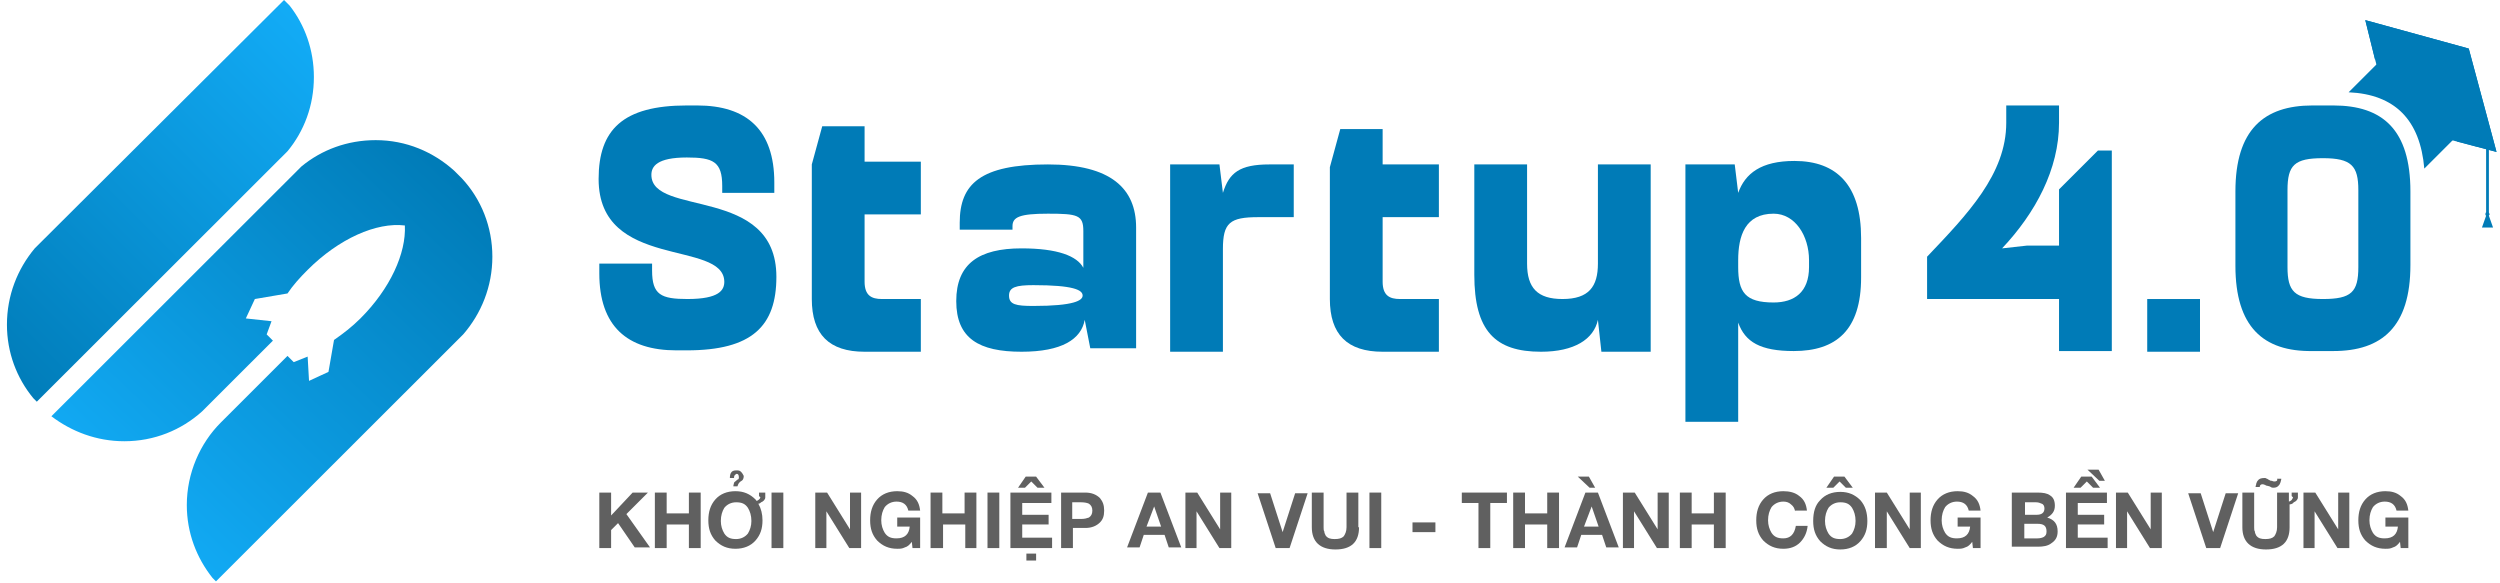 <svg width="296" height="69" viewBox="0 0 296 69" fill="none" xmlns="http://www.w3.org/2000/svg">
<g clip-path="url(#clip0_780_40220)">
<path d="M58.296 30.393C58.296 33.925 56.98 37.129 54.842 39.593L25.571 68.836L25.16 68.425C23.269 66.043 22.118 63.086 22.118 59.8C22.118 56.021 23.68 52.489 26.147 50.025L34.04 42.139L34.78 42.879L36.425 42.221L36.589 45.096L38.891 44.029L39.549 40.25C40.618 39.511 41.687 38.689 42.673 37.703C46.209 34.171 48.1 29.982 47.936 26.696C44.565 26.286 40.124 28.257 36.425 31.953C35.52 32.857 34.698 33.761 34.04 34.746L30.176 35.404L29.107 37.703L32.149 38.032L31.573 39.593L32.313 40.332L23.927 48.711C21.46 50.928 18.253 52.243 14.718 52.243C11.429 52.243 8.469 51.093 6.084 49.286L35.684 19.714C38.069 17.743 41.111 16.593 44.482 16.593C48.1 16.593 51.307 17.989 53.773 20.207C53.856 20.289 54.678 21.111 54.678 21.111C56.98 23.575 58.296 26.861 58.296 30.393Z" fill="url(#paint0_linear_780_40220)"/>
<path d="M37.164 9.118C37.164 12.486 36.013 15.525 34.04 17.907L4.358 47.561L3.947 47.15C1.973 44.768 0.822 41.729 0.822 38.443C0.822 34.993 2.056 31.871 4.111 29.407L33.629 0L34.287 0.657C36.096 2.957 37.164 5.914 37.164 9.118Z" fill="url(#paint1_linear_780_40220)"/>
<path d="M70.876 58.321H72.356V61.032L74.904 58.321H76.713L74.164 60.868L76.96 64.811H75.151L73.178 61.936L72.356 62.757V64.893H70.958V58.321H70.876Z" fill="#606060"/>
<path d="M77.453 58.321H78.933V60.786H81.564V58.321H82.962V64.893H81.564V62.1H78.933V64.893H77.536V58.321H77.453Z" fill="#606060"/>
<path d="M89.787 59.636C90.116 60.211 90.28 60.868 90.28 61.607C90.28 62.593 90.033 63.332 89.458 63.989C88.882 64.646 88.06 64.975 87.073 64.975C86.087 64.975 85.347 64.646 84.689 63.989C84.113 63.332 83.867 62.593 83.867 61.607C83.867 60.621 84.113 59.8 84.689 59.143C85.264 58.486 86.087 58.157 87.073 58.157C88.06 58.157 88.8 58.486 89.458 59.143C89.54 59.225 89.54 59.307 89.622 59.307C89.787 59.225 89.869 59.143 89.951 59.06L90.033 58.896L89.869 58.732V58.321H90.609V58.896C90.609 59.143 90.362 59.389 90.116 59.471C90.033 59.553 89.951 59.636 89.787 59.636ZM85.758 63.168C86.087 63.66 86.498 63.825 87.156 63.825C87.731 63.825 88.225 63.578 88.553 63.168C88.8 62.757 88.965 62.264 88.965 61.689C88.965 61.032 88.8 60.539 88.553 60.128C88.225 59.636 87.813 59.471 87.156 59.471C86.58 59.471 86.087 59.718 85.758 60.128C85.511 60.539 85.347 61.032 85.347 61.689C85.347 62.264 85.511 62.757 85.758 63.168ZM87.238 56.103C87.156 56.103 87.073 56.185 86.991 56.268C86.909 56.35 86.909 56.514 86.909 56.596H86.416C86.416 56.268 86.498 56.021 86.58 55.939C86.662 55.775 86.909 55.693 87.156 55.693C87.402 55.693 87.567 55.693 87.731 55.857C87.896 56.021 87.978 56.185 88.06 56.35C88.06 56.596 87.978 56.843 87.813 56.925C87.649 57.007 87.484 57.171 87.402 57.336C87.402 57.418 87.32 57.5 87.32 57.582H86.827C86.827 57.418 86.909 57.253 86.909 57.171C86.909 57.089 87.073 57.007 87.156 56.925C87.238 56.843 87.32 56.761 87.402 56.761C87.484 56.678 87.484 56.596 87.484 56.514C87.484 56.268 87.402 56.103 87.238 56.103Z" fill="#606060"/>
<path d="M91.349 58.321H92.747V64.893H91.349V58.321Z" fill="#606060"/>
<path d="M96.529 58.321H97.927L100.64 62.675V58.321H101.955V64.893H100.558L97.844 60.539V64.893H96.529V58.321Z" fill="#606060"/>
<path d="M107.958 64.153C107.711 64.482 107.464 64.728 107.136 64.811C106.807 64.975 106.56 64.975 106.231 64.975C105.244 64.975 104.504 64.646 103.847 63.989C103.271 63.332 103.024 62.593 103.024 61.607C103.024 60.621 103.271 59.8 103.847 59.143C104.422 58.486 105.244 58.157 106.231 58.157C106.971 58.157 107.547 58.321 108.04 58.732C108.616 59.143 108.862 59.718 108.944 60.457H107.547C107.382 59.718 106.889 59.389 106.149 59.389C105.573 59.389 105.08 59.636 104.751 60.046C104.504 60.457 104.34 60.95 104.34 61.607C104.34 62.182 104.504 62.675 104.751 63.086C105.08 63.578 105.491 63.743 106.149 63.743C107.136 63.743 107.629 63.25 107.711 62.346H106.231V61.278H108.944V64.893H108.04L107.958 64.153Z" fill="#606060"/>
<path d="M110.178 58.321H111.576V60.786H114.207V58.321H115.604V64.893H114.289V62.1H111.658V64.893H110.178V58.321Z" fill="#606060"/>
<path d="M116.92 58.321H118.318V64.893H116.92V58.321Z" fill="#606060"/>
<path d="M119.633 58.321H124.484V59.554H121.031V60.95H124.156V62.1H121.031V63.661H124.567V64.893H119.633V58.321ZM123.662 57.746H122.84L122.1 57.007L121.36 57.746H120.538L121.442 56.432H122.676L123.662 57.746ZM122.676 66.371H121.524V65.55H122.676V66.371Z" fill="#606060"/>
<path d="M125.553 58.321H128.513C129.253 58.321 129.829 58.568 130.24 58.978C130.569 59.389 130.733 59.8 130.733 60.457C130.733 61.114 130.569 61.525 130.24 61.853C129.829 62.264 129.253 62.511 128.513 62.511H127.033V64.893H125.635V58.321H125.553ZM126.951 61.443H128.02C128.431 61.443 128.678 61.361 128.924 61.278C129.171 61.114 129.335 60.868 129.335 60.457C129.335 60.046 129.171 59.8 128.924 59.636C128.76 59.553 128.431 59.471 128.02 59.471H126.951V61.443Z" fill="#606060"/>
<path d="M135.913 58.321H137.393L139.86 64.811H138.38L137.887 63.332H135.42L134.927 64.811H133.447L135.913 58.321ZM135.749 62.346H137.475L136.653 59.964L135.749 62.346Z" fill="#606060"/>
<path d="M140.353 58.321H141.751L144.464 62.675V58.321H145.78V64.893H144.382L141.669 60.539V64.893H140.353V58.321Z" fill="#606060"/>
<path d="M152.687 64.893H151.042L148.904 58.404H150.384L151.864 63.004L153.344 58.404H154.824L152.687 64.893Z" fill="#606060"/>
<path d="M160.909 62.428C160.909 64.153 160.004 65.057 158.113 65.057C156.304 65.057 155.318 64.153 155.318 62.428V58.321H156.715V62.428C156.715 62.593 156.715 62.839 156.798 62.921C156.798 63.086 156.88 63.25 156.962 63.414C157.209 63.743 157.538 63.825 158.031 63.825C158.524 63.825 158.853 63.743 159.1 63.496C159.264 63.25 159.429 62.921 159.429 62.428V58.321H160.827V62.428H160.909Z" fill="#606060"/>
<path d="M162.142 58.321H163.54V64.893H162.142V58.321Z" fill="#606060"/>
<path d="M167.24 61.853H169.953V63.004H167.24V61.853Z" fill="#606060"/>
<path d="M175.051 59.553H173.078V58.321H178.422V59.553H176.449V64.893H175.051V59.553Z" fill="#606060"/>
<path d="M179.162 58.321H180.56V60.786H183.191V58.321H184.589V64.893H183.191V62.1H180.56V64.893H179.162V58.321Z" fill="#606060"/>
<path d="M187.713 58.321H189.193L191.66 64.811H190.18L189.687 63.332H187.22L186.727 64.811H185.247L187.713 58.321ZM186.809 56.432H188.124L188.864 57.746H188.207L186.809 56.432ZM187.549 62.346H189.275L188.453 59.964L187.549 62.346Z" fill="#606060"/>
<path d="M192.153 58.321H193.551L196.264 62.675V58.321H197.58V64.893H196.182L193.469 60.539V64.893H192.153V58.321Z" fill="#606060"/>
<path d="M198.896 58.321H200.293V60.786H202.924V58.321H204.322V64.893H202.924V62.1H200.293V64.893H198.896V58.321Z" fill="#606060"/>
<path d="M212.544 60.539C212.462 60.211 212.38 59.964 212.051 59.718C211.804 59.471 211.475 59.389 211.147 59.389C210.571 59.389 210.078 59.636 209.749 60.046C209.502 60.457 209.338 60.95 209.338 61.607C209.338 62.182 209.502 62.675 209.749 63.086C210.078 63.578 210.489 63.743 211.147 63.743C211.969 63.743 212.462 63.25 212.627 62.264H214.024C213.942 63.086 213.613 63.743 213.12 64.236C212.627 64.728 211.969 64.975 211.147 64.975C210.16 64.975 209.42 64.646 208.762 63.989C208.187 63.332 207.94 62.593 207.94 61.607C207.94 60.621 208.187 59.8 208.762 59.143C209.338 58.486 210.16 58.157 211.147 58.157C211.887 58.157 212.544 58.321 213.038 58.732C213.613 59.143 213.86 59.718 213.942 60.457H212.544V60.539Z" fill="#606060"/>
<path d="M215.504 59.225C216.08 58.568 216.902 58.239 217.889 58.239C218.875 58.239 219.615 58.568 220.273 59.225C220.849 59.882 221.095 60.704 221.095 61.689C221.095 62.675 220.849 63.414 220.273 64.071C219.698 64.729 218.875 65.057 217.889 65.057C216.902 65.057 216.162 64.729 215.504 64.071C214.929 63.414 214.682 62.675 214.682 61.689C214.682 60.621 214.929 59.8 215.504 59.225ZM216.491 63.168C216.82 63.661 217.231 63.825 217.889 63.825C218.464 63.825 218.958 63.579 219.287 63.168C219.533 62.757 219.698 62.264 219.698 61.689C219.698 61.032 219.533 60.539 219.287 60.129C218.958 59.636 218.547 59.471 217.889 59.471C217.313 59.471 216.82 59.718 216.491 60.129C216.244 60.539 216.08 61.032 216.08 61.689C216.08 62.264 216.244 62.757 216.491 63.168ZM219.369 57.746H218.547L217.807 57.007L217.067 57.746H216.244L217.149 56.432H218.382L219.369 57.746Z" fill="#606060"/>
<path d="M222 58.321H223.398L226.111 62.675V58.321H227.427V64.893H226.111L223.398 60.539V64.893H222V58.321Z" fill="#606060"/>
<path d="M233.511 64.153C233.264 64.482 233.018 64.728 232.689 64.811C232.36 64.975 232.113 64.975 231.784 64.975C230.798 64.975 230.058 64.646 229.4 63.989C228.824 63.332 228.578 62.593 228.578 61.607C228.578 60.621 228.824 59.8 229.4 59.143C229.975 58.486 230.798 58.157 231.784 58.157C232.524 58.157 233.1 58.321 233.593 58.732C234.169 59.143 234.415 59.718 234.498 60.457H233.1C232.935 59.718 232.442 59.389 231.702 59.389C231.127 59.389 230.633 59.636 230.304 60.046C230.058 60.457 229.893 60.95 229.893 61.607C229.893 62.182 230.058 62.675 230.304 63.086C230.633 63.578 231.044 63.743 231.702 63.743C232.689 63.743 233.182 63.25 233.264 62.346H231.784V61.278H234.498V64.893H233.593L233.511 64.153Z" fill="#606060"/>
<path d="M238.198 58.321H241.24C241.898 58.321 242.391 58.403 242.72 58.65C243.131 58.896 243.296 59.307 243.296 59.882C243.296 60.539 242.967 60.95 242.391 61.278C243.213 61.525 243.624 62.018 243.624 62.921C243.624 63.578 243.378 63.989 242.884 64.318C242.473 64.646 241.898 64.728 241.322 64.728H238.198V58.321ZM239.678 60.95H241.158C241.733 60.95 242.062 60.703 242.062 60.211C242.062 59.964 241.98 59.718 241.733 59.636C241.569 59.553 241.322 59.471 241.076 59.471H239.76V60.95H239.678ZM239.678 63.743H241.24C241.569 63.743 241.816 63.661 241.98 63.578C242.227 63.414 242.309 63.25 242.309 62.921C242.309 62.264 241.98 62.018 241.24 62.018H239.678V63.743Z" fill="#606060"/>
<path d="M244.611 58.321H249.462V59.553H246.009V60.95H249.133V62.1H246.009V63.661H249.544V64.893H244.611V58.321ZM248.64 57.746H247.818L247.078 57.007L246.338 57.746H245.516L246.42 56.432H247.653L248.64 57.746ZM247.16 55.611H248.476L249.216 56.925H248.558L247.16 55.611Z" fill="#606060"/>
<path d="M250.531 58.321H251.929L254.642 62.675V58.321H255.958V64.893H254.56L251.847 60.539V64.893H250.531V58.321Z" fill="#606060"/>
<path d="M262.864 64.893H261.22L259.082 58.404H260.562L262.042 63.004L263.522 58.404H265.002L262.864 64.893Z" fill="#606060"/>
<path d="M271.087 59.718V62.429C271.087 64.154 270.182 65.057 268.291 65.057C266.482 65.057 265.496 64.154 265.496 62.429V58.321H266.893V62.429C266.893 62.593 266.893 62.839 266.976 62.921C266.976 63.086 267.058 63.25 267.14 63.414C267.387 63.743 267.716 63.825 268.209 63.825C268.702 63.825 269.031 63.743 269.278 63.496C269.442 63.25 269.607 62.921 269.607 62.429V58.321H271.005V59.389C271.251 59.307 271.333 59.225 271.416 59.061L271.498 58.896L271.333 58.732V58.321H272.073V58.896C272.073 59.143 271.827 59.389 271.58 59.471C271.498 59.636 271.251 59.718 271.087 59.718ZM270.1 56.761L270.018 57.089C269.936 57.254 269.936 57.336 269.853 57.418C269.689 57.664 269.442 57.746 269.196 57.746C269.113 57.746 268.949 57.746 268.867 57.664L268.702 57.582L268.373 57.5C268.291 57.5 268.291 57.5 268.209 57.418C268.127 57.418 268.044 57.336 267.88 57.336C267.716 57.336 267.551 57.418 267.551 57.664H267.058C267.058 57.5 267.14 57.418 267.14 57.254C267.222 57.089 267.222 57.007 267.305 56.925C267.469 56.679 267.716 56.596 268.127 56.596C268.209 56.596 268.291 56.596 268.373 56.679C268.373 56.679 268.456 56.679 268.538 56.761L268.702 56.843C268.784 56.925 268.949 56.925 268.949 56.925C269.031 56.925 269.113 57.007 269.278 57.007C269.525 57.007 269.689 56.925 269.607 56.679H270.1V56.761Z" fill="#606060"/>
<path d="M272.731 58.321H274.129L276.842 62.675V58.321H278.158V64.893H276.76L274.046 60.539V64.893H272.731V58.321Z" fill="#606060"/>
<path d="M284.16 64.153C283.913 64.482 283.667 64.728 283.338 64.811C283.009 64.975 282.762 64.975 282.433 64.975C281.447 64.975 280.707 64.646 280.049 63.989C279.473 63.332 279.227 62.593 279.227 61.607C279.227 60.621 279.473 59.8 280.049 59.143C280.624 58.486 281.447 58.157 282.433 58.157C283.173 58.157 283.749 58.321 284.242 58.732C284.818 59.143 285.064 59.718 285.147 60.457H283.749C283.584 59.718 283.091 59.389 282.351 59.389C281.775 59.389 281.282 59.636 280.953 60.046C280.707 60.457 280.542 60.95 280.542 61.607C280.542 62.182 280.707 62.675 280.953 63.086C281.282 63.578 281.693 63.743 282.351 63.743C283.338 63.743 283.831 63.25 283.913 62.346H282.433V61.278H285.147V64.893H284.242L284.16 64.153Z" fill="#606060"/>
<path d="M70.876 21.193C70.876 15.361 73.753 12.486 81.318 12.486H82.551C88.389 12.486 91.678 15.361 91.678 21.604V22.836H85.511V22.014C85.511 19.139 84.442 18.646 81.318 18.646C77.782 18.646 77.124 19.714 77.124 20.7C77.124 25.711 91.924 21.932 91.924 32.775C91.924 38.607 89.047 41.482 81.318 41.482H80.084C74.247 41.482 70.958 38.607 70.958 32.364V31.214H77.207V32.036C77.207 34.911 78.275 35.404 81.4 35.404C85.182 35.404 85.758 34.336 85.758 33.35C85.675 28.339 70.876 32.036 70.876 21.193Z" fill="#007BB7"/>
<path d="M109.027 41.646H102.367C98.173 41.646 96.118 39.593 96.118 35.404V19.468L97.351 14.95H102.367V19.139H109.027V25.382H102.367V33.35C102.367 34.993 103.189 35.404 104.422 35.404H109.027V41.646Z" fill="#007BB7"/>
<path d="M120.949 41.646C115.933 41.646 113.22 40.086 113.22 35.65C113.22 31.214 115.933 29.407 120.949 29.407C125.224 29.407 127.527 30.311 128.267 31.707V27.354C128.267 25.464 127.609 25.3 124.073 25.3C120.702 25.3 119.88 25.711 119.88 26.779V27.189H113.631V26.368C113.631 21.768 116.098 19.468 124.073 19.468C131.556 19.468 134.516 22.343 134.516 26.943V41.236H129.089L128.431 37.868C128.02 40.168 125.718 41.646 120.949 41.646ZM128.184 34.993C128.184 34.336 127.116 33.761 122.347 33.761C120.291 33.761 119.469 34.007 119.469 34.993C119.469 36.061 120.291 36.225 122.347 36.225C127.198 36.225 128.184 35.568 128.184 34.993Z" fill="#007BB7"/>
<path d="M150.302 19.468H153.18V25.711H148.987C145.616 25.711 144.793 26.368 144.793 29.489V41.646H138.544V19.468H144.382L144.793 22.836C145.533 20.453 146.767 19.468 150.302 19.468Z" fill="#007BB7"/>
<path d="M170.364 41.646H163.704C159.511 41.646 157.456 39.593 157.456 35.404V19.796L158.689 15.279H163.704V19.468H170.364V25.711H163.704V33.35C163.704 34.993 164.527 35.404 165.76 35.404H170.364V41.646Z" fill="#007BB7"/>
<path d="M182.451 41.646C177.024 41.646 174.558 39.182 174.558 32.529V19.468H180.806V31.214C180.806 34.089 182.04 35.404 185 35.404C188.124 35.404 189.193 33.925 189.193 31.214V19.468H195.442V41.646H189.604L189.193 37.868C188.7 40.168 186.398 41.646 182.451 41.646Z" fill="#007BB7"/>
<path d="M205.802 49.943H199.553V19.468H205.391L205.802 22.836C206.624 20.536 208.515 19.057 212.462 19.057C217.478 19.057 220.355 21.932 220.355 28.175V32.857C220.355 39.1 217.395 41.564 212.38 41.564C208.433 41.564 206.624 40.496 205.802 38.196V49.943ZM209.995 35.814C212.462 35.814 214.189 34.582 214.189 31.625V30.804C214.189 27.929 212.544 25.3 209.995 25.3C206.624 25.3 205.802 27.929 205.802 30.804V31.625C205.802 34.582 206.624 35.814 209.995 35.814Z" fill="#007BB7"/>
<path d="M243.789 41.646V35.404H228.167V30.393C232.935 25.382 237.54 20.618 237.54 14.539V12.486H243.789V14.539C243.789 20.043 240.993 25.218 237.046 29.407L240.006 29.078H243.789V22.425L248.393 17.825H250.038V41.564H243.789V41.646Z" fill="#007BB7"/>
<path d="M254.231 35.404H260.48V41.646H254.231V35.404Z" fill="#007BB7"/>
<path d="M264.673 31.461V22.671C264.673 15.361 268.044 12.486 273.8 12.486H276.267C282.104 12.486 285.393 15.361 285.393 22.671V31.378C285.393 38.689 282.022 41.564 276.267 41.564H273.8C267.962 41.646 264.673 38.689 264.673 31.461ZM279.227 31.625V22.507C279.227 19.632 278.404 18.729 275.033 18.729C271.662 18.729 270.84 19.55 270.84 22.507V31.625C270.84 34.5 271.662 35.404 275.033 35.404C278.404 35.404 279.227 34.582 279.227 31.625Z" fill="#007BB7"/>
<path d="M290.902 16.757L292.3 15.361L282.598 5.668L281.2 7.064L280.049 2.382L292.3 5.75L295.589 17.989L290.902 16.757Z" fill="#007BB7"/>
<path d="M295.178 26.943L294.684 25.546C294.684 25.464 294.767 25.464 294.767 25.382C294.767 25.3 294.684 25.218 294.684 25.136V17.25H294.355V25.136C294.273 25.218 294.273 25.3 294.273 25.382C294.273 25.464 294.273 25.464 294.355 25.546L293.862 26.943H295.178Z" fill="#007BB7"/>
<path d="M291.642 15.361L287.038 19.961C286.544 14.211 283.584 11.171 278.075 10.925L282.598 6.407L291.642 15.361Z" fill="#007BB7"/>
<path d="M280.049 2.382L281.364 7.639L289.34 16.346L295.589 17.989L292.3 5.75L280.049 2.382Z" fill="#007BB7"/>
</g>
<defs>
<linearGradient id="paint0_linear_780_40220" x1="10.581" y1="65.328" x2="53.607" y2="20.006" gradientUnits="userSpaceOnUse">
<stop stop-color="#14B0FC"/>
<stop offset="1" stop-color="#007BB7"/>
</linearGradient>
<linearGradient id="paint1_linear_780_40220" x1="41.96" y1="0.956" x2="-2.069" y2="44.777" gradientUnits="userSpaceOnUse">
<stop stop-color="#14B0FC"/>
<stop offset="1" stop-color="#007BB7"/>
</linearGradient>
<clipPath id="clip0_780_40220">
<rect width="296" height="69" fill="white"/>
</clipPath>
</defs>
</svg>
